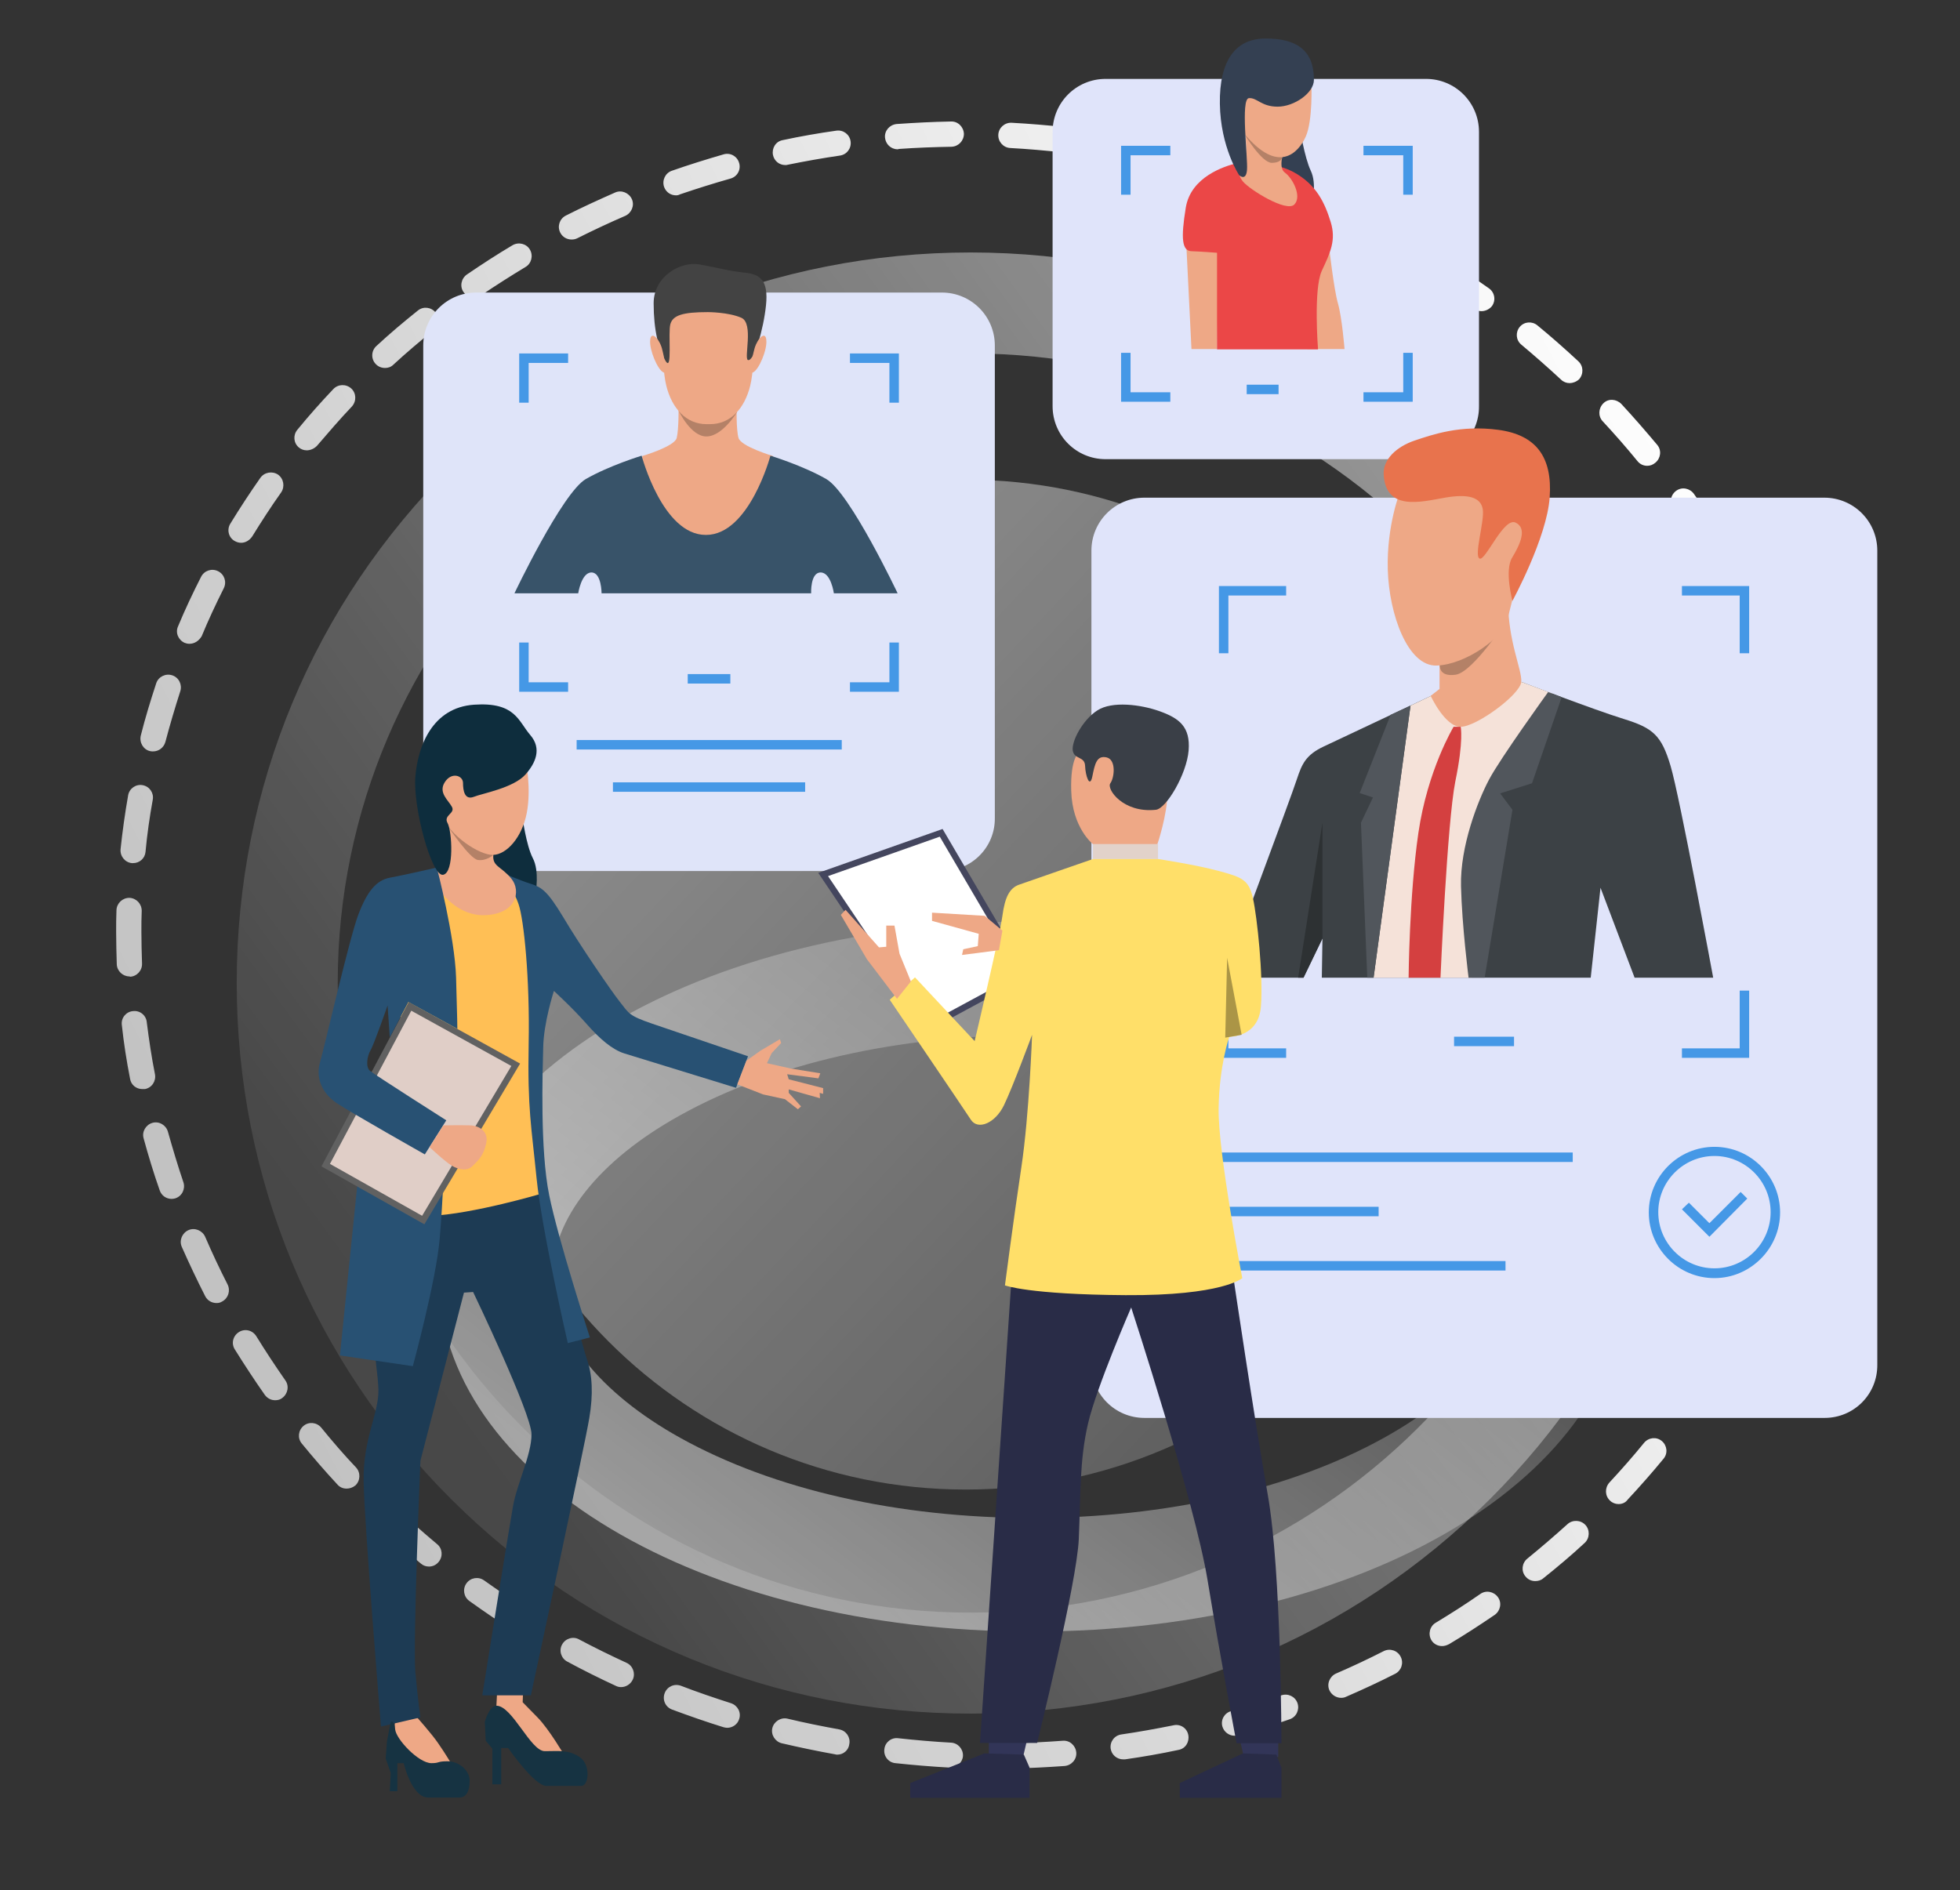 <svg width="621" height="599" viewBox="0 0 621 599" fill="none" xmlns="http://www.w3.org/2000/svg">
<rect x="0" y="0" width="621" height="599" fill="#333333" stroke="none"/>
<path d="M307.5 543C245.4 543 187 518.9 143.1 475.2C99.2 431.5 75 373.3 75 311.5C75 249.6 99.2 191.5 143.1 147.8C187 104.1 245.4 80 307.5 80C369.6 80 428 104.1 471.9 147.8C515.8 191.5 540 249.7 540 311.5C540 373.3 515.8 431.5 471.9 475.2C428 518.9 369.6 543 307.5 543ZM307.5 112C196.9 112 107 201.5 107 311.5C107 421.5 196.9 511 307.5 511C418.1 511 508 421.5 508 311.5C508 201.5 418.1 112 307.5 112Z" fill="url(#paint0_linear_514_424)"/>
<path d="M306 472C394.366 472 466 400.366 466 312C466 223.634 394.366 152 306 152C217.634 152 146 223.634 146 312C146 400.366 217.634 472 306 472Z" fill="url(#paint1_linear_514_424)"/>
<path d="M327 517C221.6 517 139 467.6 139 404.5C139 341.4 221.6 292 327 292C432.4 292 515 341.4 515 404.5C515 467.6 432.4 517 327 517ZM327 328C284.6 328 245 337 215.5 353.4C189.7 367.7 175 386.3 175 404.5C175 422.6 189.8 441.3 215.5 455.6C245 472 284.6 481 327 481C369.4 481 409 472 438.5 455.6C464.3 441.3 479 422.7 479 404.5C479 386.4 464.2 367.7 438.5 353.4C409 337 369.4 328 327 328Z" fill="url(#paint2_linear_514_424)"/>
<path d="M320.1 560.4C317.9 560.4 316.1 558.7 316.1 556.5C316.1 554.3 317.8 552.5 320 552.4C325.6 552.3 331.2 552 336.7 551.6C338.9 551.4 340.8 553.1 341 555.3C341.2 557.5 339.5 559.4 337.3 559.6C331.6 560 325.8 560.3 320.1 560.4ZM301.1 560.1C301 560.1 301 560.1 300.9 560.1C295.2 559.8 289.4 559.3 283.7 558.7C281.5 558.5 279.9 556.5 280.2 554.3C280.4 552.1 282.4 550.5 284.6 550.8C290.1 551.4 295.8 551.9 301.3 552.2C303.5 552.3 305.2 554.2 305.1 556.4C305 558.4 303.2 560.1 301.1 560.1ZM355.9 557.5C353.9 557.5 352.2 556.1 351.9 554.1C351.6 551.9 353.1 549.9 355.3 549.6C360.8 548.8 366.3 547.8 371.8 546.7C374 546.2 376.1 547.6 376.5 549.8C376.9 552 375.6 554.1 373.4 554.5C367.8 555.7 362.1 556.7 356.4 557.5C356.3 557.5 356.1 557.5 355.9 557.5ZM265.3 556C265.1 556 264.8 556 264.6 555.9C259 554.9 253.3 553.7 247.7 552.4C245.6 551.9 244.2 549.7 244.7 547.6C245.2 545.5 247.4 544.1 249.5 544.6C254.9 545.9 260.4 547 265.9 548C268.1 548.4 269.5 550.5 269.1 552.6C268.9 554.6 267.2 556 265.3 556ZM391.1 550C389.4 550 387.8 548.8 387.3 547.1C386.7 545 387.9 542.8 390.1 542.2C395.4 540.7 400.8 539 406 537.2C408.1 536.5 410.4 537.6 411.1 539.7C411.8 541.8 410.7 544.1 408.6 544.8C403.2 546.7 397.7 548.4 392.2 550C391.8 550 391.4 550 391.1 550ZM230.4 547.5C230 547.5 229.6 547.4 229.2 547.3C223.7 545.6 218.3 543.7 212.9 541.7C210.8 540.9 209.8 538.6 210.6 536.5C211.4 534.4 213.7 533.4 215.8 534.2C221 536.2 226.3 538 231.6 539.7C233.7 540.4 234.9 542.6 234.2 544.7C233.7 546.4 232.1 547.5 230.4 547.5ZM424.9 538C423.4 538 421.9 537.1 421.2 535.6C420.3 533.6 421.3 531.2 423.3 530.3C428.4 528.1 433.5 525.7 438.4 523.2C440.4 522.2 442.8 523 443.8 525C444.8 527 444 529.4 442 530.4C436.9 533 431.7 535.4 426.4 537.7C426 537.9 425.5 538 424.9 538ZM196.8 534.6C196.2 534.6 195.7 534.5 195.1 534.2C189.9 531.8 184.7 529.2 179.7 526.5C177.8 525.5 177 523 178.1 521.1C179.1 519.2 181.6 518.4 183.5 519.5C188.4 522.1 193.5 524.6 198.5 526.9C200.5 527.8 201.4 530.2 200.5 532.2C199.8 533.7 198.3 534.6 196.8 534.6ZM456.9 521.6C455.5 521.6 454.2 520.9 453.5 519.7C452.4 517.8 453 515.3 454.9 514.2C459.7 511.3 464.4 508.3 469 505.1C470.8 503.8 473.3 504.3 474.6 506.1C475.9 507.9 475.4 510.4 473.6 511.7C468.9 514.9 464 518.1 459.1 521C458.3 521.4 457.6 521.6 456.9 521.6ZM165.1 517.5C164.4 517.5 163.6 517.3 163 516.9C158.1 513.9 153.3 510.6 148.7 507.3C146.9 506 146.5 503.5 147.8 501.7C149.1 499.9 151.6 499.5 153.4 500.8C157.9 504 162.6 507.2 167.3 510.1C169.2 511.3 169.7 513.7 168.6 515.6C167.8 516.9 166.5 517.5 165.1 517.5ZM486.4 501C485.2 501 484.1 500.5 483.3 499.5C481.9 497.8 482.2 495.3 483.9 493.9C488.2 490.4 492.5 486.7 496.6 483C498.2 481.5 500.8 481.6 502.3 483.2C503.8 484.8 503.7 487.4 502.1 488.9C497.9 492.8 493.5 496.5 489 500.1C488.2 500.8 487.3 501 486.4 501ZM135.9 496.4C135 496.4 134.1 496.1 133.4 495.5C129 491.8 124.6 488 120.4 484.1C118.8 482.6 118.7 480.1 120.2 478.4C121.7 476.8 124.2 476.7 125.9 478.2C130 482 134.2 485.7 138.5 489.3C140.2 490.7 140.4 493.2 139 494.9C138.2 495.9 137.1 496.4 135.9 496.4ZM512.8 476.6C511.8 476.6 510.8 476.2 510.1 475.5C508.5 474 508.4 471.5 509.9 469.8C513.7 465.7 517.4 461.5 520.9 457.2C522.3 455.5 524.8 455.2 526.5 456.6C528.2 458 528.5 460.5 527.1 462.2C523.5 466.6 519.6 471 515.7 475.2C515 476.2 513.9 476.6 512.8 476.6ZM109.8 471.7C108.7 471.7 107.7 471.3 106.9 470.4C103 466.2 99.2 461.8 95.6 457.4C94.2 455.7 94.5 453.2 96.2 451.8C97.9 450.4 100.4 450.7 101.8 452.4C105.3 456.7 109 461 112.8 465C114.3 466.6 114.2 469.2 112.6 470.7C111.7 471.4 110.8 471.7 109.8 471.7ZM535.5 448.7C534.7 448.7 533.9 448.5 533.2 448C531.4 446.7 531 444.2 532.2 442.4C535.4 437.8 538.5 433.1 541.3 428.4C542.4 426.5 544.9 425.9 546.8 427C548.7 428.1 549.3 430.6 548.2 432.5C545.2 437.4 542.1 442.3 538.8 447C538 448.1 536.8 448.7 535.5 448.7ZM87.2 443.7C85.9 443.7 84.7 443.1 83.9 442C80.6 437.3 77.4 432.4 74.4 427.6C73.2 425.7 73.8 423.3 75.7 422.1C77.6 420.9 80 421.5 81.2 423.4C84.1 428.1 87.2 432.8 90.4 437.4C91.7 439.2 91.2 441.7 89.4 443C88.8 443.5 88 443.7 87.2 443.7ZM554 417.9C553.4 417.9 552.8 417.8 552.2 417.5C550.2 416.5 549.4 414.1 550.4 412.1C552.9 407.1 555.2 402 557.4 396.9C558.3 394.9 560.6 393.9 562.6 394.8C564.6 395.7 565.6 398 564.7 400C562.5 405.3 560.1 410.6 557.5 415.7C556.9 417.1 555.5 417.9 554 417.9ZM68.6 412.9C67.1 412.9 65.7 412.1 65 410.7C62.4 405.6 59.9 400.3 57.6 395.1C56.7 393.1 57.7 390.7 59.7 389.8C61.7 388.9 64.1 389.9 65 391.9C67.2 397 69.6 402.1 72.1 407C73.1 409 72.3 411.4 70.4 412.4C69.8 412.8 69.2 412.9 68.6 412.9ZM567.7 384.6C567.3 384.6 566.9 384.5 566.4 384.4C564.3 383.7 563.2 381.4 563.9 379.4C565.6 374.1 567.2 368.7 568.6 363.4C569.1 361.3 571.3 360 573.5 360.5C575.6 361 576.9 363.2 576.4 365.4C575 371 573.4 376.5 571.6 382C571 383.5 569.4 384.6 567.7 384.6ZM54.4 379.9C52.7 379.9 51.2 378.9 50.6 377.2C48.7 371.8 47 366.2 45.5 360.7C44.9 358.6 46.2 356.4 48.3 355.8C50.4 355.2 52.6 356.5 53.2 358.6C54.7 363.9 56.3 369.3 58.1 374.6C58.8 376.7 57.7 379 55.6 379.7C55.3 379.8 54.9 379.9 54.4 379.9ZM576.5 349.7C576.3 349.7 576 349.7 575.8 349.6C573.6 349.2 572.2 347.2 572.5 345C573.5 339.5 574.2 334 574.8 328.4C575 326.2 577 324.6 579.2 324.8C581.4 325 583 327 582.8 329.2C582.2 334.9 581.4 340.7 580.4 346.3C580.1 348.4 578.4 349.7 576.5 349.7ZM45.1 345.1C43.2 345.1 41.5 343.8 41.2 341.8C40.1 336.2 39.2 330.4 38.6 324.8C38.3 322.6 39.9 320.6 42.1 320.4C44.3 320.1 46.3 321.7 46.5 323.9C47.2 329.4 48 334.9 49.1 340.4C49.5 342.6 48.1 344.7 45.9 345.1C45.6 345.1 45.4 345.1 45.1 345.1ZM580 313.9C577.7 313.8 575.9 312 576 309.8C576.1 307.8 576.1 305.7 576.1 303.6C576.1 300.1 576 296.5 575.9 293C575.8 290.8 577.5 288.9 579.7 288.8C581.9 288.7 583.8 290.4 583.9 292.6C584.1 296.2 584.1 299.9 584.1 303.5C584.1 305.6 584.1 307.8 584 309.9C583.9 312.2 582.2 313.9 580 313.9ZM41 309.4C38.9 309.4 37.1 307.7 37 305.6C36.9 302.2 36.8 298.7 36.8 295.3C36.8 293 36.8 290.7 36.9 288.4C37 286.2 38.8 284.5 41 284.5C43.2 284.6 44.9 286.4 44.9 288.6C44.8 290.8 44.8 293.1 44.8 295.3C44.8 298.6 44.9 302 45 305.3C45.1 307.5 43.4 309.4 41.2 309.5C41.1 309.4 41.1 309.4 41 309.4ZM578.3 278C576.3 278 574.6 276.5 574.3 274.5C573.6 269 572.8 263.4 571.7 258C571.3 255.8 572.7 253.7 574.9 253.3C577.1 252.9 579.2 254.3 579.6 256.5C580.7 262.1 581.6 267.9 582.3 273.5C582.6 275.7 581 277.7 578.8 278C578.6 278 578.4 278 578.3 278ZM42.2 273.5C42.1 273.5 41.9 273.5 41.8 273.5C39.6 273.3 38 271.3 38.2 269.1C38.8 263.4 39.6 257.7 40.6 252C41 249.8 43.1 248.4 45.2 248.8C47.4 249.2 48.8 251.3 48.4 253.4C47.4 258.9 46.6 264.5 46.1 270C45.9 272 44.2 273.5 42.2 273.5ZM571.3 242.8C569.5 242.8 567.9 241.6 567.4 239.9C565.9 234.6 564.3 229.2 562.4 223.9C561.7 221.8 562.8 219.5 564.9 218.8C567 218.1 569.3 219.2 570 221.3C571.9 226.7 573.6 232.3 575.1 237.8C575.7 239.9 574.4 242.1 572.3 242.7C572 242.7 571.7 242.8 571.3 242.8ZM48.5 238.1C48.2 238.1 47.8 238.1 47.5 238C45.4 237.5 44.1 235.3 44.6 233.1C46 227.5 47.7 222 49.5 216.5C50.2 214.4 52.5 213.3 54.6 214C56.7 214.7 57.8 217 57.1 219.1C55.4 224.4 53.8 229.8 52.4 235.1C51.9 236.9 50.3 238.1 48.5 238.1ZM559.4 208.9C557.9 208.9 556.4 208 555.7 206.5C553.5 201.4 551.1 196.3 548.5 191.4C547.5 189.4 548.3 187 550.2 186C552.2 185 554.6 185.8 555.6 187.7C558.2 192.8 560.7 198 563 203.3C563.9 205.3 563 207.7 560.9 208.6C560.4 208.8 559.9 208.9 559.4 208.9ZM60 204C59.5 204 59 203.9 58.5 203.7C56.5 202.8 55.5 200.5 56.4 198.5C58.6 193.2 61.1 187.9 63.7 182.8C64.7 180.8 67.1 180 69.1 181C71.1 182 71.9 184.4 70.9 186.4C68.4 191.4 66 196.5 63.9 201.6C63 203.1 61.6 204 60 204ZM542.7 177C541.4 177 540 176.3 539.3 175.1C536.4 170.4 533.3 165.7 530.1 161.1C528.8 159.3 529.3 156.8 531.1 155.5C532.9 154.2 535.4 154.7 536.7 156.5C540 161.2 543.2 166 546.2 170.9C547.4 172.8 546.8 175.2 544.9 176.4C544.2 176.8 543.4 177 542.7 177ZM76.4 172C75.7 172 75 171.8 74.3 171.4C72.4 170.3 71.8 167.8 73 165.9C76 161 79.2 156.1 82.5 151.4C83.8 149.6 86.3 149.2 88.1 150.4C89.9 151.7 90.3 154.2 89.1 156C85.9 160.5 82.8 165.3 79.9 170C79 171.3 77.7 172 76.4 172ZM521.9 147.6C520.7 147.6 519.6 147.1 518.8 146.1C515.3 141.8 511.6 137.6 507.8 133.5C506.3 131.9 506.4 129.4 508 127.8C509.6 126.2 512.1 126.4 513.7 128C517.6 132.2 521.4 136.6 525.1 141C526.5 142.7 526.2 145.2 524.5 146.6C523.7 147.3 522.8 147.6 521.9 147.6ZM97.2 142.7C96.3 142.7 95.4 142.4 94.7 141.8C93 140.4 92.8 137.9 94.2 136.2C97.8 131.8 101.7 127.4 105.6 123.3C107.1 121.7 109.6 121.6 111.3 123.1C112.9 124.6 113 127.1 111.5 128.8C107.7 132.8 104 137.1 100.4 141.3C99.5 142.2 98.3 142.7 97.2 142.7ZM497.3 121.4C496.3 121.4 495.3 121 494.6 120.3C490.5 116.5 486.3 112.8 482 109.2C480.3 107.8 480.1 105.3 481.5 103.6C482.9 101.9 485.4 101.7 487.1 103.1C491.5 106.7 495.9 110.6 500.1 114.5C501.7 116 501.8 118.5 500.3 120.2C499.4 121 498.3 121.4 497.3 121.4ZM122 116.6C120.9 116.6 119.8 116.2 119 115.3C117.5 113.7 117.6 111.1 119.3 109.6C123.5 105.7 127.9 102 132.4 98.4C134.1 97 136.6 97.3 138 99C139.4 100.7 139.1 103.2 137.4 104.6C133.1 108.1 128.8 111.7 124.7 115.5C123.9 116.3 123 116.6 122 116.6ZM469.4 98.6C468.6 98.6 467.8 98.4 467.1 97.9C462.6 94.7 457.9 91.5 453.2 88.6C451.3 87.4 450.8 85 451.9 83.1C453.1 81.2 455.5 80.7 457.4 81.8C462.3 84.8 467.1 88.1 471.8 91.4C473.6 92.7 474 95.2 472.7 97C471.9 98 470.6 98.6 469.4 98.6ZM150.2 94.3C148.9 94.3 147.7 93.7 146.9 92.6C145.6 90.8 146.1 88.3 147.9 87C152.6 83.8 157.5 80.6 162.4 77.7C164.3 76.6 166.8 77.2 167.9 79.1C169 81 168.4 83.5 166.5 84.6C161.7 87.5 157 90.5 152.4 93.6C151.7 94 150.9 94.3 150.2 94.3ZM438.8 79.7C438.2 79.7 437.5 79.5 436.9 79.2C432 76.6 426.9 74.1 421.9 71.8C419.9 70.9 419 68.5 419.9 66.5C420.8 64.5 423.2 63.6 425.2 64.5C430.4 66.9 435.6 69.4 440.7 72.1C442.6 73.1 443.4 75.6 442.4 77.5C441.6 78.9 440.2 79.7 438.8 79.7ZM181.1 75.9C179.6 75.9 178.2 75.1 177.5 73.7C176.5 71.7 177.3 69.3 179.3 68.3C184.4 65.7 189.7 63.3 194.9 61C196.9 60.1 199.3 61.1 200.2 63.1C201.1 65.1 200.1 67.5 198.1 68.4C193 70.6 187.9 73 182.9 75.5C182.3 75.8 181.7 75.9 181.1 75.9ZM406 64.8C405.5 64.8 405.1 64.7 404.6 64.5C399.4 62.5 394.1 60.7 388.8 59.1C386.7 58.4 385.5 56.2 386.2 54.1C386.9 52 389.1 50.8 391.2 51.5C396.7 53.2 402.2 55.1 407.5 57.1C409.6 57.9 410.6 60.2 409.8 62.3C409.2 63.9 407.6 64.8 406 64.8ZM214.2 61.9C212.5 61.9 211 60.9 210.4 59.2C209.7 57.1 210.8 54.8 212.9 54.1C218.3 52.2 223.8 50.5 229.3 48.9C231.4 48.3 233.6 49.5 234.2 51.7C234.8 53.8 233.6 56 231.4 56.6C226.1 58.1 220.7 59.8 215.4 61.6C215.1 61.8 214.6 61.9 214.2 61.9ZM371.6 54.3C371.3 54.3 371 54.3 370.7 54.2C365.3 52.9 359.8 51.8 354.3 50.8C352.1 50.4 350.7 48.3 351.1 46.2C351.5 44 353.6 42.6 355.7 43C361.3 44 367 45.2 372.6 46.5C374.7 47 376.1 49.2 375.6 51.3C375.1 53.1 373.4 54.3 371.6 54.3ZM248.8 52.3C246.9 52.3 245.3 51 244.9 49.1C244.5 46.9 245.8 44.8 248 44.4C253.6 43.2 259.3 42.2 265 41.4C267.2 41.1 269.2 42.6 269.5 44.8C269.8 47 268.3 49 266.1 49.3C260.6 50.1 255 51.1 249.6 52.2C249.3 52.3 249.1 52.3 248.8 52.3ZM337.3 48.3C337.1 48.3 337 48.3 336.8 48.3C331.3 47.7 325.6 47.2 320.1 46.9C317.9 46.8 316.2 44.9 316.3 42.7C316.4 40.5 318.3 38.8 320.5 38.9C326.2 39.2 332 39.7 337.7 40.3C339.9 40.5 341.5 42.5 341.2 44.7C341.1 46.8 339.3 48.3 337.3 48.3ZM284.4 47.3C282.3 47.3 280.6 45.7 280.4 43.6C280.2 41.4 281.9 39.5 284.1 39.3C289.8 38.9 295.6 38.6 301.3 38.5C303.5 38.4 305.3 40.2 305.4 42.4C305.4 44.6 303.7 46.4 301.5 46.5C295.9 46.6 290.3 46.8 284.8 47.2C284.6 47.3 284.5 47.3 284.4 47.3Z" fill="url(#paint3_linear_514_424)"/>
<path d="M313.3 551.2V556.5H324.2L325.7 550.1L313.3 551.2Z" fill="#323558"/>
<path d="M405 551.4V556.7H394.1L392.6 550.3L405 551.4Z" fill="#323558"/>
<path d="M451.8 145.5H350.3C341 145.5 333.5 138 333.5 128.7V41.8C333.5 32.5 341 25 350.3 25H451.8C461.1 25 468.6 32.5 468.6 41.8V128.7C468.7 138 461.2 145.5 451.8 145.5Z" fill="#E0E4FA"/>
<path d="M298.5 276H150.9C141.6 276 134.1 268.5 134.1 259.2V109.5C134.1 100.2 141.6 92.7 150.9 92.7H298.4C307.7 92.7 315.2 100.2 315.2 109.5V259.2C315.3 268.5 307.8 276 298.5 276Z" fill="#DFE4F9"/>
<path d="M578.1 449.3H362.6C353.3 449.3 345.8 441.8 345.8 432.5V174.5C345.8 165.2 353.3 157.7 362.6 157.7H578C587.3 157.7 594.8 165.2 594.8 174.5V432.4C594.9 441.8 587.4 449.3 578.1 449.3Z" fill="#E0E4FA"/>
<path d="M358.2 61.7H355.2V46.2H370.8V49.2H358.2V61.7Z" fill="#4598E6"/>
<path d="M370.8 127.3H355.2V111.8H358.2V124.3H370.8V127.3Z" fill="#4598E6"/>
<path d="M447.6 127.3H432V124.3H444.6V111.8H447.6V127.3Z" fill="#4598E6"/>
<path d="M447.6 61.7H444.6V49.2H432V46.2H447.6V61.7Z" fill="#4598E6"/>
<path d="M405.1 121.9H395V124.9H405.1V121.9Z" fill="#4598E6"/>
<path d="M167.5 127.6H164.5V112H180V115H167.5V127.6Z" fill="#4598E6"/>
<path d="M180 219.2H164.5V203.6H167.5V216.2H180V219.2Z" fill="#4598E6"/>
<path d="M284.8 219.2H269.3V216.2H281.8V203.6H284.8V219.2Z" fill="#4598E6"/>
<path d="M284.8 127.6H281.8V115H269.3V112H284.8V127.6Z" fill="#4598E6"/>
<path d="M231.4 213.6H217.9V216.6H231.4V213.6Z" fill="#4598E6"/>
<path d="M389.2 207H386.2V185.7H407.5V188.7H389.2V207Z" fill="#4598E6"/>
<path d="M407.5 335.2H386.2V313.9H389.2V332.2H407.5V335.2Z" fill="#4598E6"/>
<path d="M554.2 335.2H532.9V332.2H551.2V313.9H554.2V335.2Z" fill="#4598E6"/>
<path d="M554.2 207H551.2V188.7H532.9V185.7H554.2V207Z" fill="#4598E6"/>
<path d="M479.7 328.5H460.7V331.5H479.7V328.5Z" fill="#4598E6"/>
<path d="M498.3 365.2H377.3V368.2H498.3V365.2Z" fill="#4598E6"/>
<path d="M436.8 382.4H377.3V385.4H436.8V382.4Z" fill="#4598E6"/>
<path d="M477 399.6H377.3V402.6H477V399.6Z" fill="#4598E6"/>
<path d="M266.7 234.5H182.7V237.5H266.7V234.5Z" fill="#4598E6"/>
<path d="M255.1 247.9H194.2V250.9H255.1V247.9Z" fill="#4598E6"/>
<path d="M421.1 78.2C421.1 78.2 422.6 91.6 423.9 96.1C425.2 100.6 426 110.6 426 110.6H414.2L415.6 78.2H421.1Z" fill="#EEA886"/>
<path d="M411.8 40.4C411.8 40.4 413.3 49.9 415.3 54.1C417.3 58.3 415.7 64.3 415.7 64.3L403.2 52.3L405.7 43.6L411.8 40.4Z" fill="#344052"/>
<path d="M375.9 78.2L377.5 110.6H385.6L386.2 78.2H375.9Z" fill="#EEA886"/>
<path d="M391.5 51.8C388 52.7 377.3 56 375.7 65.8C374.1 75.6 374.5 79.5 377.5 79.6C380.6 79.7 385.6 80.1 385.6 80.1V110.7H417.6C417.6 110.7 416.1 91.6 418.8 85.8C421.5 80 423.4 76.1 421.6 70.3C419.8 64.5 417.2 58.5 409.8 54.5C402.4 50.5 391.5 51.8 391.5 51.8Z" fill="#EB4747"/>
<path d="M394.4 41.2C394.4 41.2 395.5 49.3 394.1 51.3C392.7 53.3 391.8 55 393.8 57.5C395.8 60 407.6 67.4 410.1 64.8C412.6 62.2 409.5 56.4 407.1 54.7C404.7 53 407 47.2 407 47.2L394.4 41.2Z" fill="#EEA886"/>
<path d="M394.4 42.7C394.4 42.7 399.7 51.5 402.9 51.6C406.1 51.6 406.3 49.8 406.3 49.8L394.4 42.7Z" fill="#B48167"/>
<path d="M415.5 26.4C415.5 26.4 416 38.2 413.7 43.3C411.4 48.4 405 55.5 394.1 42.2C383.2 28.9 398.9 22 398.9 22L415.5 26.4Z" fill="#EEA987"/>
<path d="M221.7 177.6L203.5 170.8V144.5C203.5 144.5 213.7 141.5 214.4 138.8C215.1 136.1 215 128.7 215 128.7H223.8H224.6H233.4C233.4 128.7 233.2 136.1 234 138.8C234.8 141.5 244.9 144.5 244.9 144.5V170.8L226.7 177.6H221.7Z" fill="#EEA886"/>
<path d="M222.8 188H190.6C190.6 188 190.6 181.4 187.4 181.4C184.2 181.4 183.2 188 183.2 188H163C163 188 178.1 156.2 185.6 151.8C193.1 147.5 203.3 144.4 203.3 144.4C203.3 144.4 209.9 169.5 223.6 169.5H223.7C237.4 169.5 244.1 144.4 244.1 144.4C244.1 144.4 254.3 147.5 261.8 151.8C269.3 156.1 284.4 188 284.4 188H264.2C264.2 188 263.3 181.4 260 181.4C256.7 181.4 257 188 257 188H224.8H222.8Z" fill="#385369"/>
<path d="M215 130.1C215 130.1 218.8 138.3 223.8 138.3C228.9 138.3 233.5 130.6 233.5 130.6L215 130.1Z" fill="#B48167"/>
<path d="M223.8 134.4C217.5 134.4 212.9 129.5 211.1 122.2C209.3 114.9 209.8 96.7 209.8 96.7H224.2H224.6H239C239 96.7 239.5 114.9 237.7 122.2C235.9 129.5 231.4 134.4 225 134.4H223.8Z" fill="#EEA886"/>
<path d="M224.3 98.9C216.3 98.9 213.2 99.9 212.4 102.7C211.6 105.5 213.1 118 210.9 114.4C208.7 110.8 207.1 104.7 207.1 96.1C207.1 87.5 215.7 82.7 221.7 83.8C227.8 84.9 231 85.9 236 86.4C240.9 86.9 243.5 88.9 242.7 96.7C241.9 104.5 238.9 114.5 237 114.1C235.6 113.7 238.9 102.5 234.9 100.7C230.8 98.9 224.3 98.9 224.3 98.9Z" fill="#434343"/>
<path d="M209.7 110.3C208.7 107 206.2 104.8 206 107.8C205.7 110.8 208.3 117.1 210.2 118C212 119 209.7 110.3 209.7 110.3Z" fill="#EEA886"/>
<path d="M239.1 110.3C240.1 107 242.6 104.8 242.8 107.8C243.1 110.8 240.5 117.1 238.6 118C236.7 119 239.1 110.3 239.1 110.3Z" fill="#EEA886"/>
<path d="M453.4 220.5C453.4 220.5 425.3 233.8 419.5 236.5C413.7 239.2 412.5 242.1 410.9 246.9C409.4 251.7 387.7 309.8 387.7 309.8H413L419 297.3L418.8 309.8H504L507.1 281.3L517.9 309.8H542.8C542.8 309.8 532.2 252.4 529.3 242.7C526.4 233 523.8 230.7 514.4 227.8C505 224.9 482.1 216.1 482.1 216.1L453.4 220.5Z" fill="#3C4145"/>
<path d="M446.9 223.6L435.2 309.8H466.3L473.9 249.3L491.7 219.7L482.1 216.1L453.4 220.5L446.9 223.6Z" fill="#F5E2D9"/>
<path d="M543.2 405C531.7 405 522.4 395.6 522.4 384.2C522.4 372.7 531.8 363.4 543.2 363.4C554.7 363.4 564 372.8 564 384.2C564 395.6 554.6 405 543.2 405ZM543.2 366.3C533.4 366.3 525.4 374.3 525.4 384.1C525.4 393.9 533.4 401.9 543.2 401.9C553 401.9 561 393.9 561 384.1C561 374.3 553 366.3 543.2 366.3Z" fill="#4598E6"/>
<path d="M541.6 391.9L532.9 383.2L535.1 381.1L541.6 387.6L551.5 377.7L553.6 379.8L541.6 391.9Z" fill="#4598E6"/>
<path d="M456.1 208.8V218.3L453.3 220.5C453.3 220.5 457.8 230.3 462.8 230.3C467.8 230.3 481.8 220 482 216C482.2 212 477.8 203.3 477.8 190.2C477.8 177.1 456.1 208.8 456.1 208.8Z" fill="#EEA886"/>
<path d="M477.7 196C477.7 196 466.8 213 461.2 213.8C455.6 214.6 456.2 210.6 456.2 210.6L477.7 196Z" fill="#B48167"/>
<path d="M443.6 155.8C443.6 155.8 439.3 166.5 439.7 180.5C440.1 194.6 446 211.2 455.2 210.9C464.4 210.6 476.5 201.9 477.7 196.2C478.8 190.6 483 176.8 483 176.8L487 148.2L457.4 145.5L443.6 155.8Z" fill="#EEA886"/>
<path d="M419 297.4V260.7L411.3 309.8H413L419 297.4Z" fill="#2D3133"/>
<path d="M324.6 308.9L293.5 325.7L260.8 277.1L298.2 263.9L324.6 308.9Z" fill="white" stroke="#44465E" stroke-width="2" stroke-miterlimit="10"/>
<path d="M490.5 219.3C490.5 219.3 475.4 240.2 471.8 247C468.2 253.8 462.6 268.2 462.9 280.8C463.2 293.4 465.3 309.8 465.3 309.8H470.4L479.2 256.6L475.3 251.4L485.4 248.2L494.8 220.9L490.5 219.3Z" fill="#51565C"/>
<path d="M460.5 230.4C460.5 230.4 452.3 244 449.4 263.9C446.5 283.8 446.3 309.8 446.3 309.8H456.4C456.4 309.8 458.5 260.7 461.1 247.6C463.8 234.6 462.8 230.3 462.8 230.3H460.5V230.4Z" fill="#D44040"/>
<path d="M341.9 238.4C341.9 238.4 339.1 240 339.4 250.5C339.7 262.4 346.3 267.5 346.3 267.5H366.7C366.7 267.5 369.9 258.2 369.9 251C370 243.8 354.9 233.5 354.9 233.5L341.9 238.4Z" fill="#EEA886"/>
<path d="M366.9 267.5H346.3V272.2H366.9V267.5Z" fill="#E2D2CA"/>
<path d="M320.3 407.9L310.5 552.3H328.6C328.6 552.3 341.2 501.6 341.8 487.7C342.4 473.8 342 462.9 344.7 451.2C347.4 439.5 358.4 414.3 358.4 414.3C358.4 414.3 378.5 475.8 382.6 500.7C386.7 525.6 391.8 552.4 391.8 552.4H406C406 552.4 406 498.2 401.7 473.8C397.4 449.4 390.8 404.9 390.8 404.9L320.3 407.9Z" fill="#292C47"/>
<path d="M346.3 272.2C346.3 272.2 325.5 279.4 322.7 280.4C319.9 281.5 318.4 284.2 317.6 290.2C316.8 296.2 308.8 329.9 308.8 329.9L289.9 309.7L281.9 316.8C281.9 316.8 305.4 351.4 307.6 354.8C309.8 358.2 315.3 356 318.1 350.2C320.9 344.4 327 327.9 327 327.9C327 327.9 326.1 353.3 323.6 369.9C321.1 386.5 318.4 407.3 318.4 407.3C318.4 407.3 325.8 410.2 356.6 410.4C387.4 410.6 393.6 405 393.6 405C393.6 405 385.9 365.2 386.1 351.3C386.3 337.5 389.5 328.5 389.5 328.5C389.5 328.5 398.7 328.8 399.5 319C400.3 309.2 398.3 290.6 397 284.7C395.7 278.8 393.6 278 386.2 276C378.8 274 366.9 272.2 366.9 272.2H346.3Z" fill="#FFDF69"/>
<path d="M393.4 327.9L388.8 303.5L388.2 328.8L393.4 327.9Z" fill="#AB9546"/>
<path d="M131.7 543.7C131.7 543.7 136.9 549.5 138.9 552.5C141 555.5 143.2 559.2 143.2 559.2L131.1 559.7L124.9 550.9L125.2 543.5L131.7 543.7Z" fill="#EEA886"/>
<path d="M157.5 536.2L157.2 542L170.4 556.6L178.8 556.2C178.8 556.2 174 548 170.4 544.3C166.8 540.6 165.6 539.4 165.6 539.4L165.8 534.4L157.5 536.2Z" fill="#EEA886"/>
<path d="M404.4 556L406 560.1V569.7H373.8V565L393.8 555.6L404.4 556Z" fill="#292C47"/>
<path d="M324.4 556L326.2 560.1V569.7H288.4V565L311.9 555.6L324.4 556Z" fill="#292C47"/>
<path d="M118.2 385.2L171.7 376.9C171.7 376.9 184.1 425.3 185.9 430.5C187.7 435.6 188 441.8 186.7 449.4C185.5 457 168.2 537.2 168.2 537.2H152.8C152.8 537.2 161.2 484.7 162.5 477.5C163.7 470.3 168.4 461.1 168.4 454.5C168.4 447.9 149.9 409.4 149.9 409.4L147 409.6L133.2 462.9C133.2 462.9 130.8 520.7 131.6 529.8C132.4 538.8 133.2 544.2 133.2 544.2L120.7 547.1C120.7 547.1 115.4 482.5 115.2 469.2C115 455.9 120.1 447.7 119.9 440.3C119.7 432.9 115.2 404.2 115.2 404.2L118.2 385.2Z" fill="#1D3B54"/>
<path d="M317.6 294.9L312 290.2L295.3 289.2V291.8L310.1 295.9L309.8 299.8L305.2 300.8L304.8 302.6L316.5 301.1L317.6 294.9Z" fill="#EEA886"/>
<path d="M288.6 311L285 302.2L283.4 293.3H280.8V300L278.5 300.2L267.9 288.3L266.4 289.9L274.7 304L284.2 316.5L288.6 311Z" fill="#EEA886"/>
<path d="M136.2 279.8L165.6 282L170 305.1V360L171.7 378.2C171.7 378.2 149.9 384.7 136.2 385.3C122.5 385.9 127 320.5 127 320.5L136.2 279.8Z" fill="#FFBF55"/>
<path d="M165.5 258.8C165.5 258.8 166.7 267.8 168.8 271.9C171 276 169.7 283 169.7 283L153.1 276.8L156.6 267.3L165.5 258.8Z" fill="#0E2D3D"/>
<path d="M158.5 276.3C158.5 276.3 165 279.1 168.3 280.1C171.7 281.2 173.5 282.4 178.5 290.7C183.4 299 193.7 314.1 196.5 317.6C199.3 321.1 199.1 321.8 206.7 324.4C214.3 327 237 334.7 237 334.7L233.2 344.7C233.2 344.7 201.7 335 197.8 333.8C194 332.6 190 329.2 185.8 324.4C181.6 319.6 175.5 314 175.5 314C175.5 314 172.2 324.1 172.1 332.1C171.9 340.1 171.1 364.4 174 378.7C176.9 393 186.9 423.8 186.9 423.8L179.9 425.6C179.9 425.6 171.6 389.5 170 373.3C168.4 357.1 167.1 351.4 167.5 330.8C167.9 310.2 166 291.4 164.3 286.5C162.7 281.7 158.5 276.3 158.5 276.3Z" fill="#285173"/>
<path d="M142.1 260.6C142.1 260.6 142.1 269 142.1 272C142.1 274.9 137.6 274 137 276.6C136.4 279.2 143.3 290.3 153.5 290C163.7 289.7 165.2 282.3 162 278.4C158.8 274.5 156 274.6 156.3 271C156.6 267.5 155.8 262.1 155.8 262.1L142.1 260.6Z" fill="#EEA987"/>
<path d="M142.1 262.1C142.1 262.1 148.8 272.1 151.4 272.5C154 272.9 156.2 271 156.2 271L153.8 265.7L142.1 262.1Z" fill="#B48167"/>
<path d="M166.6 241.2C166.6 241.2 168.4 249.8 166.9 257.6C165.4 265.4 160.5 270.8 156.2 270.9C151.9 271 142.4 264.8 139.8 258.1C137.2 251.4 139 240.1 139 240.1L166.6 241.2Z" fill="#EEA987"/>
<path d="M114.2 365.8L107.7 429.5L130.8 432.9C130.8 432.9 138.2 405.7 139.3 392.6C140.4 379.5 140.8 366.9 140.8 366.9L114.2 365.8Z" fill="#285173"/>
<path d="M129.9 318.9L103.2 369.2L134.1 386.6L163.4 337.4L129.9 318.9Z" fill="#E0CEC7" stroke="#616161" stroke-width="2" stroke-miterlimit="10"/>
<path d="M138.4 274.9C138.4 274.9 128 277.3 123.6 278.1C119.2 278.9 116.3 282.5 113.5 289.9C110.7 297.3 102.8 331.8 101.4 336.6C100 341.4 101.9 346.3 106.6 349.5C111.4 352.7 134.6 365.8 134.6 365.8L141.4 355C141.4 355 118.6 340.5 117.2 339.3C115.8 338.1 116.3 334.7 117.4 332.8C118.5 331 122.8 318.6 122.8 318.6L123.5 328.7L129.4 317.5L144.9 326C144.9 326 144.9 322.8 144.5 309.7C144.1 296.8 138.4 274.9 138.4 274.9Z" fill="#285173"/>
<path d="M140.5 356.6C140.5 356.6 146.1 356.5 149 356.6C151.9 356.7 155 358.6 154 362.5C153.1 366.4 151.5 367.7 149.8 369.4C148.1 371.2 145.4 370.7 143.2 369.4C141 368.1 136.1 363.5 136.1 363.5L140.5 356.6Z" fill="#EEA886"/>
<path d="M236.5 336.1L241 332.9L247.1 329.3L247.5 330.5L244.5 333.7L243 336.9L250.6 338.6L259.9 340.1L259.3 341.7L249.4 340.4L249.9 342L260.8 344.8V346.6L259.7 346.3L259.8 348L249.9 345.2V346.3L253.8 350.6L252.8 351.5L248.7 348.3L241.8 346.8L233.6 343.6L236.5 336.1Z" fill="#EEA886"/>
<path d="M123.8 545.6L122.6 551.8L122.2 557.2L123.8 561.8L123.5 567.6H125.9V558.7H127.9C127.9 558.7 130.4 569.6 135.7 569.6C141 569.6 143.4 569.6 145.5 569.6C147.6 569.6 148.8 567.8 148.8 564.3C148.8 560.8 145.2 558.1 141.8 558.1C138.4 558.1 139.4 558.7 136.7 558.7C132.6 558.7 125.5 551.1 125.2 548C124.9 544.8 123.8 545.6 123.8 545.6Z" fill="#163342"/>
<path d="M157.3 540.5C155 540.5 153.6 545.6 153.6 545.6L153.9 551.6L156 554.1V565.4H158.8V553.9H161C161 553.9 169.3 565.9 173.1 565.9C176.9 565.9 181.9 565.9 184.2 565.9C186.6 565.9 187.2 559.2 183.7 556.8C180.2 554.4 177.1 554.9 172.6 554.9C168.1 554.9 162.3 540.5 157.3 540.5Z" fill="#163342"/>
<path d="M392.6 55.5C392.6 55.5 386.7 46.7 386.5 32.9C386.3 19.1 391.5 12.2 401 12.2C410.7 12.2 416.3 15.8 416.3 25.3C416.3 29.5 410 33.8 404.8 33.8C399.6 33.8 398.3 30.9 395.7 31.1C393 31.3 395.4 50 395.1 53.8C394.8 57.6 392.6 55.5 392.6 55.5Z" fill="#344052"/>
<path d="M438.4 150.4C438.1 145.5 442.6 141.5 448.2 139.6C453.9 137.7 462.7 134.6 474.7 136.2C486.7 137.8 491.9 144.8 491 157.6C490.1 170.4 479.2 190.4 479.2 190.4C479.2 190.4 476.6 180.8 479.1 176.7C481.6 172.6 484 167.4 480.2 165.6C476.4 163.8 470.7 177.8 468.8 177C466.9 176.2 470.4 165.2 469.8 161.4C469.2 157.6 465.3 156.4 457.8 157.7C450.3 159 439.1 162.1 438.4 150.4Z" fill="#E8734D"/>
<path d="M366.2 256.6C369.5 256.3 376 245.3 376.6 237.8C377.2 230.3 373.6 227.6 367.5 225.4C361.4 223.2 352.3 222.1 347.7 225.1C343 228.1 339.4 235 339.9 237.9C340.4 240.7 343.7 239.6 343.8 242.7C343.9 245.8 345.3 250 346.1 246C346.9 242 347.5 239.3 350.6 240C353.7 240.7 353.1 246.4 351.8 248.2C350.5 250 355.8 257.7 366.2 256.6Z" fill="#3A3F47"/>
<path d="M166.5 245.4C169.6 241.9 171.8 237.3 168 232.9C164.2 228.5 163.3 222.4 150.2 223.3C137 224.2 132.4 236.4 131.6 246.1C130.8 255.9 136.8 277.9 140.4 277.2C144 276.5 143.2 263.3 141.8 260.8C140.4 258.3 144.3 257.8 143.2 255.7C142.1 253.6 138.8 251.2 140.9 247.9C143 244.5 146.7 245.7 146.7 248.1C146.7 250.5 147.2 253.6 150.1 252.5C152.8 251.4 162.7 249.7 166.5 245.4Z" fill="#0E2D3D"/>
<path d="M440.6 226.5L430.8 251.3L435 252.7L431.2 260.7L433.2 309.8H435.2L446.9 223.6L440.6 226.5Z" fill="#51565C"/>
<defs>
<linearGradient id="paint0_linear_514_424" x1="133.3" y1="438.52" x2="496.216" y2="173.896" gradientUnits="userSpaceOnUse">
<stop stop-color="white" stop-opacity="0.1"/>
<stop offset="1" stop-color="white" stop-opacity="0.5"/>
</linearGradient>
<linearGradient id="paint1_linear_514_424" x1="141.739" y1="156.489" x2="435.538" y2="434.638" gradientUnits="userSpaceOnUse">
<stop stop-color="white" stop-opacity="0.5"/>
<stop offset="1" stop-color="white" stop-opacity="0.2"/>
</linearGradient>
<linearGradient id="paint2_linear_514_424" x1="404.434" y1="303.398" x2="243.131" y2="514.004" gradientUnits="userSpaceOnUse">
<stop stop-color="white" stop-opacity="0.1"/>
<stop offset="1" stop-color="white" stop-opacity="0.5"/>
</linearGradient>
<linearGradient id="paint3_linear_514_424" x1="75.663" y1="421.063" x2="564.72" y2="167.753" gradientUnits="userSpaceOnUse">
<stop stop-color="white" stop-opacity="0.7"/>
<stop offset="1" stop-color="white"/>
</linearGradient>
</defs>
</svg>
